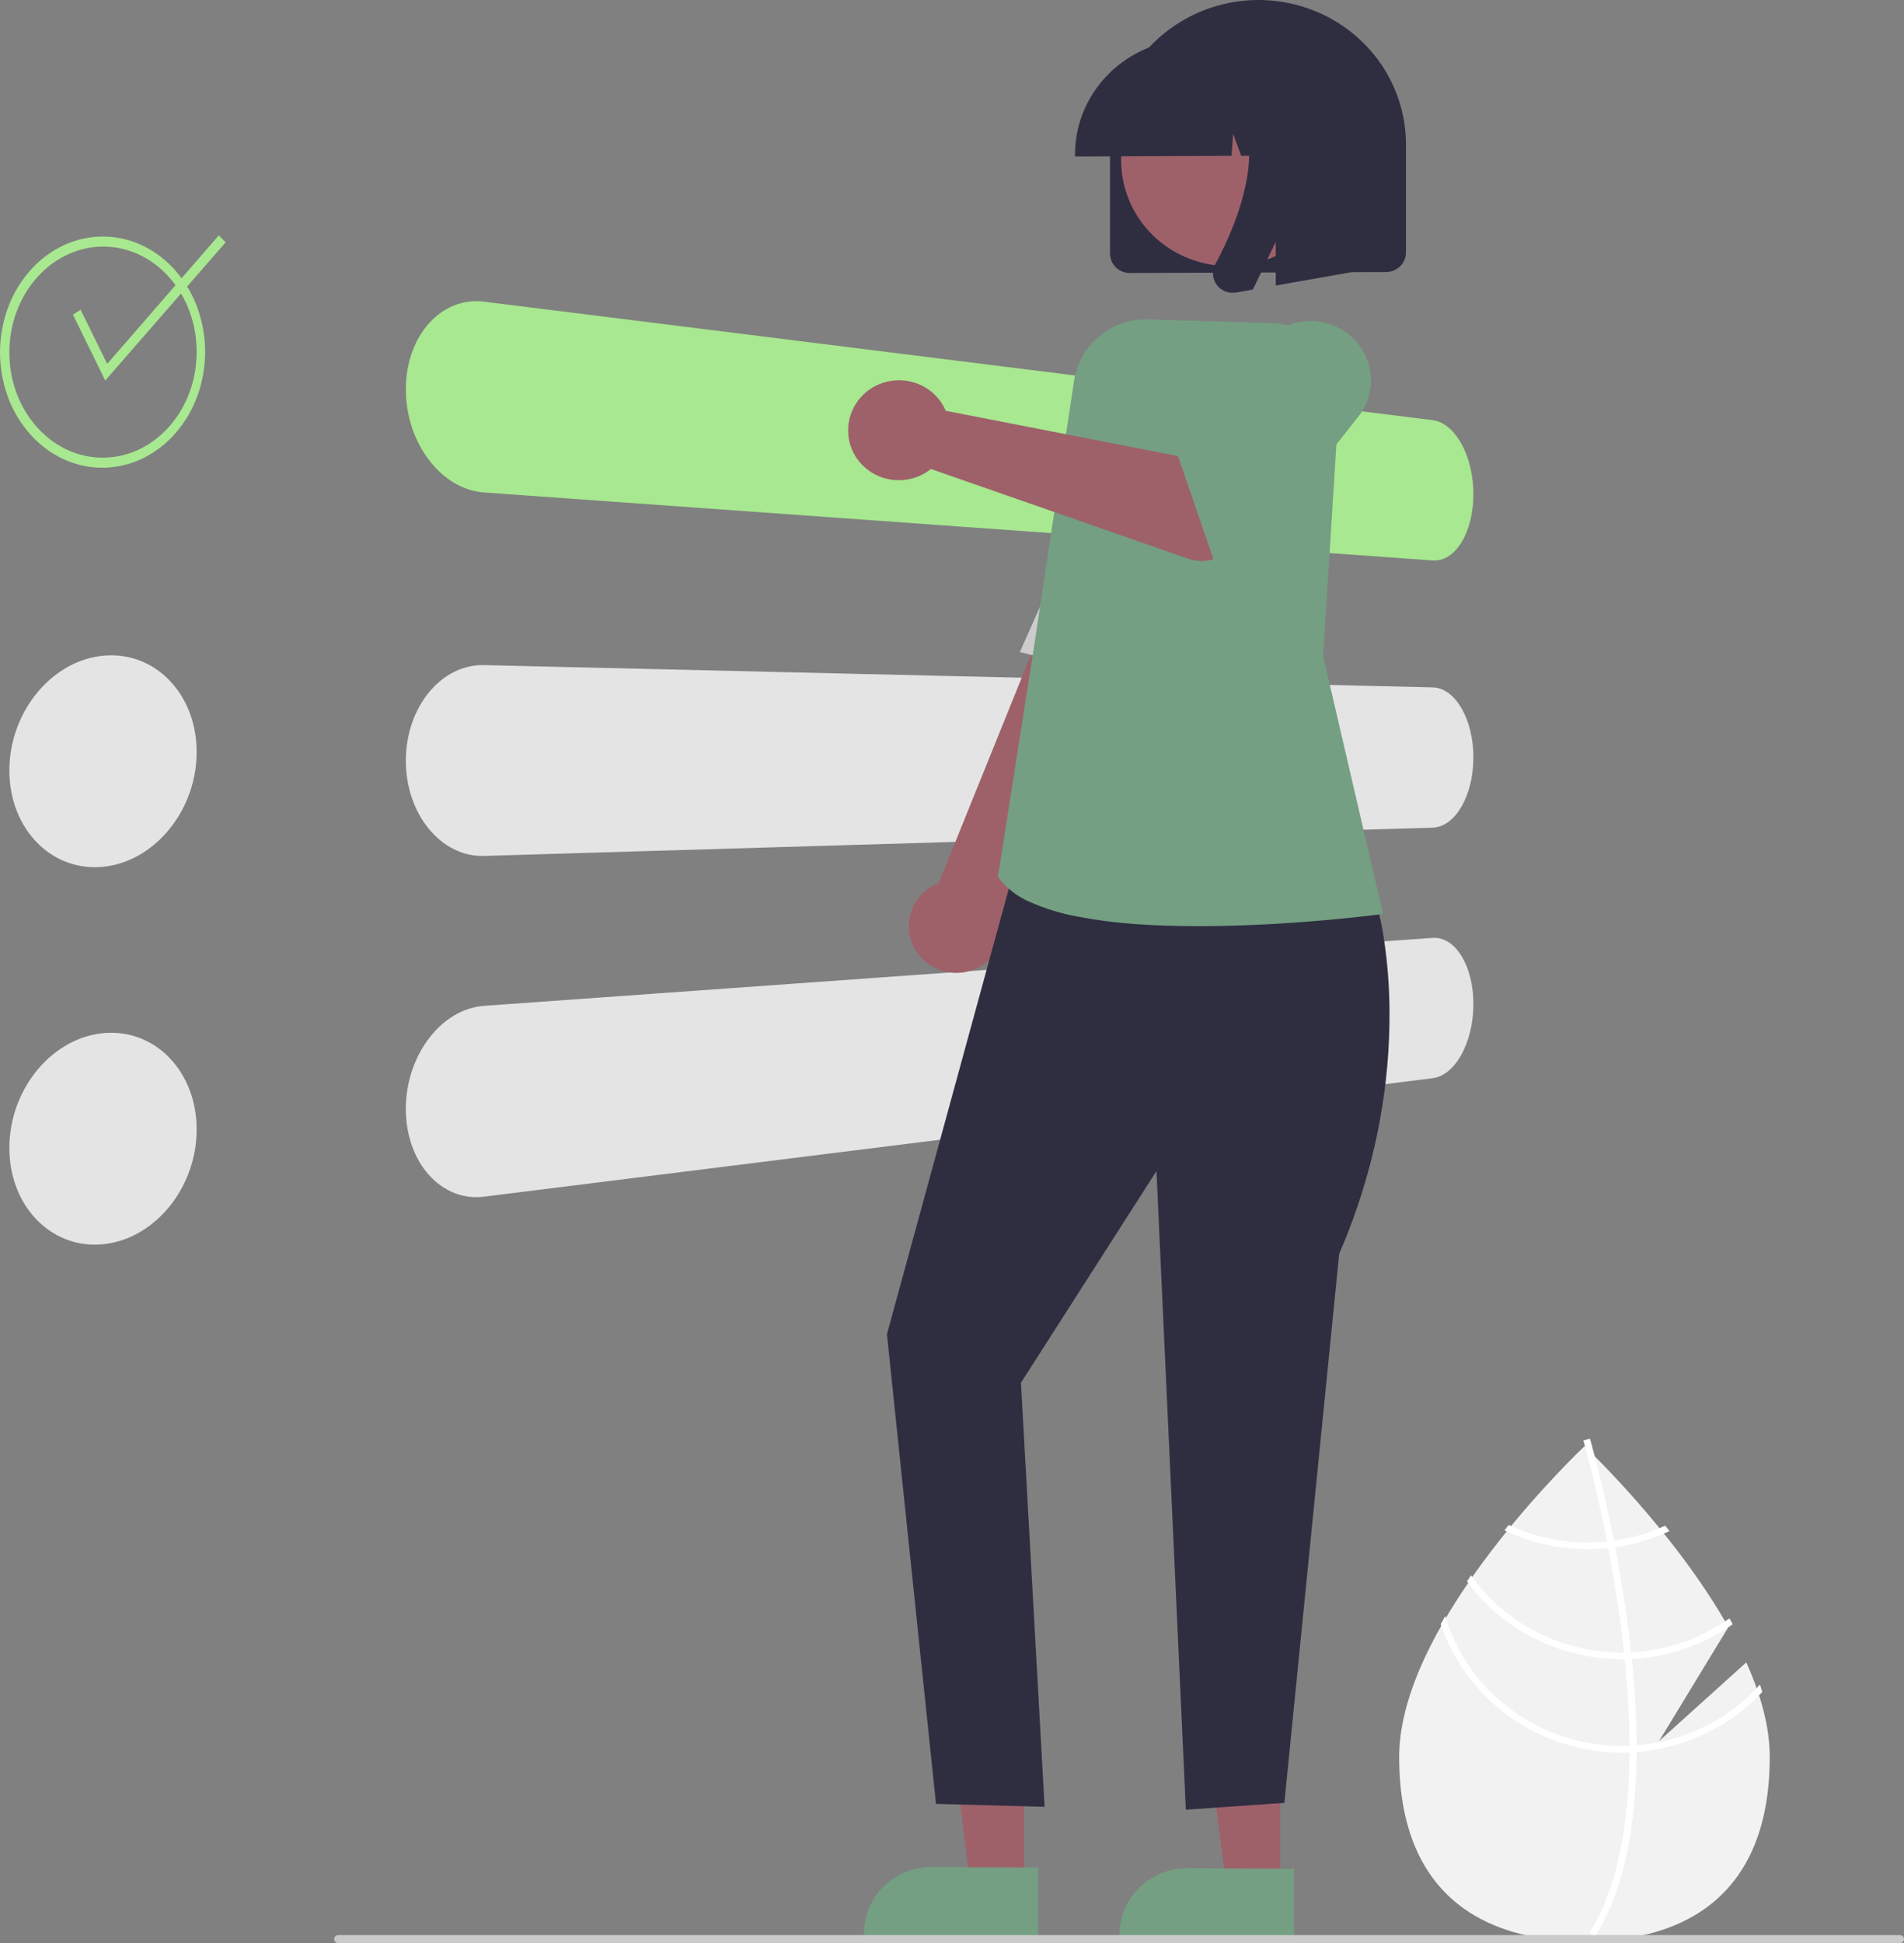 <svg width="684" height="698" viewBox="0 0 684 698" fill="none" xmlns="http://www.w3.org/2000/svg">
<rect x="0" y="0" width="684" height="698" fill="#808080" stroke="none"/>
<g clip-path="url(#clip0_381_97)">
<path d="M627.339 597.161L596.008 625.417L620.907 584.49C601.29 549.641 569.207 519.523 569.207 519.523C569.207 519.523 502.645 581.995 502.645 631.101C502.645 680.208 532.445 697.354 569.207 697.354C605.968 697.354 635.768 680.208 635.768 631.101C635.768 620.171 632.466 608.579 627.339 597.161Z" fill="#F2F2F2"/>
<path d="M587.951 626.947V629.367C587.804 657.503 582.96 679.455 573.456 694.913C573.321 695.141 573.175 695.356 573.04 695.584L571.976 694.949L570.96 694.326C581.505 677.634 585.236 654.04 585.37 629.499C585.382 628.708 585.395 627.905 585.382 627.102C585.346 616.713 584.697 606.204 583.658 595.995C583.584 595.204 583.499 594.401 583.413 593.598C581.97 580.13 579.89 567.26 577.762 556.08C577.615 555.289 577.456 554.498 577.297 553.719C573.615 534.81 569.86 521.114 569.003 518.082C568.905 517.711 568.844 517.507 568.832 517.459L569.994 517.136L570.006 517.124L571.181 516.8C571.193 516.848 571.401 517.531 571.743 518.801C573.052 523.547 576.453 536.428 579.792 553.42C579.939 554.187 580.098 554.978 580.245 555.768C581.982 564.839 583.682 574.977 585.028 585.618C585.37 588.29 585.676 590.926 585.945 593.526C586.043 594.329 586.129 595.132 586.202 595.923C587.327 606.959 587.91 617.3 587.951 626.947Z" fill="white"/>
<path d="M579.792 553.42C578.972 553.527 578.14 553.635 577.296 553.719C575.004 553.95 572.702 554.066 570.397 554.067C560.577 554.079 550.88 551.934 542.018 547.788C541.505 548.423 540.991 549.058 540.465 549.705C549.786 554.162 560.025 556.474 570.397 556.463C572.857 556.462 575.315 556.334 577.761 556.08C578.593 555.996 579.425 555.888 580.244 555.768C587.009 554.818 593.588 552.866 599.755 549.98C599.229 549.321 598.715 548.674 598.214 548.039C592.377 550.712 586.169 552.525 579.792 553.42Z" fill="white"/>
<path d="M585.945 593.526C585.101 593.574 584.257 593.598 583.413 593.598C583.156 593.61 582.887 593.61 582.63 593.61C571.989 593.61 561.507 591.09 552.075 586.263C542.644 581.437 534.544 574.449 528.465 565.894C527.976 566.601 527.487 567.307 527.01 568.026C533.345 576.683 541.695 583.736 551.368 588.602C561.04 593.468 571.757 596.006 582.63 596.006C582.973 596.006 583.315 596.006 583.658 595.994C584.514 595.982 585.358 595.958 586.202 595.923C599.262 595.267 611.854 590.941 622.471 583.46C622.079 582.753 621.688 582.046 621.284 581.339C610.966 588.684 598.684 592.919 585.945 593.526Z" fill="white"/>
<path d="M587.951 626.946C587.095 627.018 586.239 627.066 585.382 627.102C584.465 627.138 583.547 627.162 582.63 627.162C568.332 627.146 554.424 622.593 542.988 614.186C531.552 605.779 523.204 593.969 519.193 580.525C518.643 581.496 518.092 582.454 517.566 583.425C522.086 596.838 530.804 608.514 542.484 616.796C554.164 625.078 568.211 629.544 582.63 629.559C583.547 629.559 584.465 629.547 585.37 629.499C586.239 629.475 587.095 629.427 587.951 629.367C605.246 628.041 621.381 620.327 633.088 607.786C632.831 606.899 632.538 606.024 632.244 605.138C620.937 617.773 605.049 625.596 587.951 626.946Z" fill="white"/>
<path d="M514.671 150.922L173.892 108.362C172.974 108.247 172.05 108.188 171.124 108.186C170.212 108.185 169.301 108.241 168.396 108.355C167.492 108.469 166.598 108.64 165.717 108.868C164.827 109.101 163.952 109.39 163.099 109.734C162.264 110.07 161.45 110.455 160.662 110.888C159.864 111.324 159.093 111.805 158.352 112.33C157.595 112.869 156.869 113.449 156.179 114.068C155.466 114.705 154.789 115.38 154.15 116.088C153.494 116.817 152.877 117.579 152.3 118.37C151.718 119.171 151.172 120.004 150.661 120.869C150.151 121.738 149.677 122.641 149.241 123.578C148.804 124.516 148.405 125.485 148.045 126.486C147.672 127.521 147.345 128.579 147.064 129.66C146.783 130.74 146.549 131.84 146.36 132.958C146.176 134.076 146.034 135.212 145.936 136.365C145.838 137.519 145.789 138.687 145.789 139.869C145.793 141.05 145.842 142.227 145.936 143.4C146.031 144.573 146.172 145.737 146.36 146.891C146.551 148.05 146.786 149.197 147.067 150.333C147.348 151.468 147.675 152.591 148.048 153.701C148.408 154.773 148.807 155.821 149.243 156.844C149.68 157.868 150.154 158.864 150.664 159.832C151.175 160.801 151.721 161.741 152.303 162.654C152.884 163.57 153.501 164.452 154.153 165.299C154.804 166.146 155.481 166.955 156.182 167.724C156.883 168.488 157.607 169.21 158.355 169.888C159.103 170.566 159.873 171.199 160.665 171.787C161.449 172.37 162.262 172.913 163.102 173.414C163.948 173.92 164.822 174.379 165.72 174.789C166.592 175.187 167.486 175.534 168.399 175.829C169.293 176.118 170.204 176.354 171.127 176.534C172.041 176.713 172.966 176.836 173.895 176.902L514.674 201.321C515.665 201.392 516.661 201.294 517.619 201.033C518.106 200.9 518.581 200.728 519.039 200.519C519.518 200.301 519.979 200.048 520.419 199.762C520.865 199.472 521.291 199.154 521.694 198.81C522.118 198.449 522.519 198.063 522.896 197.656C523.294 197.225 523.669 196.775 524.019 196.306C524.382 195.823 524.73 195.308 525.063 194.762C525.397 194.216 525.713 193.646 526.01 193.053C526.307 192.46 526.586 191.843 526.845 191.204C527.105 190.565 527.346 189.905 527.566 189.222C527.787 188.539 527.989 187.836 528.17 187.113C528.362 186.365 528.527 185.603 528.665 184.828C528.803 184.053 528.922 183.267 529.02 182.468C529.115 181.67 529.186 180.862 529.233 180.042C529.28 179.223 529.304 178.394 529.304 177.557C529.301 176.72 529.277 175.888 529.233 175.059C529.189 174.23 529.118 173.407 529.02 172.591C528.925 171.774 528.806 170.965 528.665 170.162C528.524 169.359 528.359 168.564 528.17 167.779C527.989 167.019 527.787 166.277 527.566 165.552C527.348 164.836 527.107 164.131 526.845 163.437C526.583 162.743 526.305 162.07 526.01 161.418C525.714 160.767 525.398 160.135 525.063 159.522C524.729 158.91 524.381 158.327 524.019 157.774C523.658 157.221 523.284 156.697 522.896 156.202C522.508 155.706 522.108 155.243 521.694 154.811C521.292 154.388 520.866 153.987 520.419 153.608C519.982 153.237 519.521 152.894 519.039 152.58C518.585 152.283 518.111 152.018 517.619 151.786C517.148 151.565 516.661 151.38 516.161 151.232C515.674 151.089 515.175 150.986 514.671 150.922" fill="#A8E890"/>
<path d="M514.671 246.912L173.892 238.917C172.044 238.872 170.197 239.057 168.396 239.466C167.487 239.674 166.593 239.936 165.717 240.252C164.822 240.576 163.948 240.951 163.099 241.377C162.261 241.798 161.448 242.264 160.662 242.774C159.862 243.293 159.091 243.854 158.352 244.454C157.594 245.07 156.869 245.724 156.179 246.413C155.477 247.113 154.801 247.857 154.15 248.646C153.499 249.436 152.882 250.26 152.3 251.117C151.718 251.974 151.172 252.862 150.661 253.782C150.151 254.703 149.677 255.654 149.24 256.635C148.804 257.617 148.405 258.627 148.045 259.665C147.672 260.739 147.345 261.83 147.064 262.939C146.783 264.048 146.549 265.171 146.36 266.308C146.176 267.446 146.034 268.597 145.936 269.76C145.838 270.924 145.789 272.096 145.789 273.278C145.793 274.46 145.842 275.632 145.936 276.795C146.031 277.958 146.172 279.107 146.36 280.244C146.551 281.375 146.786 282.494 147.067 283.6C147.348 284.707 147.675 285.797 148.048 286.869C148.408 287.909 148.807 288.919 149.243 289.898C149.68 290.877 150.154 291.825 150.664 292.742C151.175 293.66 151.721 294.545 152.303 295.398C152.884 296.248 153.501 297.065 154.153 297.85C154.804 298.635 155.481 299.375 156.182 300.07C156.872 300.755 157.597 301.404 158.355 302.016C159.094 302.612 159.865 303.168 160.665 303.682C161.451 304.186 162.264 304.647 163.102 305.062C163.951 305.483 164.826 305.854 165.72 306.172C166.596 306.482 167.49 306.739 168.399 306.94C169.298 307.141 170.209 307.286 171.127 307.373C172.047 307.459 172.972 307.489 173.895 307.461L514.671 297.305C515.171 297.29 515.67 297.233 516.161 297.136C516.657 297.037 517.145 296.899 517.618 296.722C518.108 296.539 518.583 296.319 519.039 296.064C519.52 295.797 519.981 295.497 520.419 295.167C520.865 294.832 521.291 294.47 521.694 294.085C522.118 293.681 522.519 293.256 522.896 292.81C523.283 292.356 523.657 291.868 524.019 291.346C524.381 290.824 524.729 290.274 525.063 289.698C525.397 289.117 525.713 288.515 526.01 287.892C526.307 287.268 526.586 286.624 526.845 285.959C527.105 285.283 527.346 284.595 527.566 283.895C527.787 283.195 527.988 282.473 528.17 281.731C528.362 280.971 528.526 280.197 528.665 279.407C528.803 278.618 528.922 277.819 529.02 277.011C529.115 276.201 529.186 275.383 529.233 274.559C529.28 273.735 529.304 272.904 529.304 272.067C529.301 271.237 529.277 270.408 529.233 269.58C529.189 268.752 529.118 267.935 529.02 267.128C528.924 266.318 528.806 265.52 528.665 264.735C528.523 263.949 528.359 263.172 528.17 262.402C527.987 261.66 527.786 260.937 527.565 260.233C527.344 259.529 527.104 258.845 526.845 258.182C526.587 257.518 526.309 256.875 526.011 256.253C525.714 255.631 525.398 255.032 525.065 254.455C524.73 253.877 524.382 253.329 524.021 252.81C523.659 252.292 523.285 251.806 522.897 251.352C522.52 250.909 522.119 250.485 521.696 250.084C521.293 249.702 520.867 249.344 520.421 249.011C519.982 248.684 519.521 248.387 519.041 248.122C518.584 247.872 518.109 247.656 517.618 247.476C517.145 247.302 516.657 247.166 516.161 247.071C515.669 246.977 515.171 246.924 514.671 246.912Z" fill="#E4E4E4"/>
<path d="M514.671 336.901L173.892 361.315C172.963 361.382 172.038 361.505 171.124 361.683C170.201 361.864 169.29 362.099 168.396 362.389C167.483 362.684 166.589 363.031 165.717 363.429C164.819 363.839 163.945 364.298 163.099 364.803C162.259 365.305 161.446 365.848 160.662 366.43C159.869 367.024 159.099 367.657 158.352 368.33C157.605 369.006 156.881 369.727 156.179 370.494C155.477 371.26 154.801 372.068 154.15 372.918C153.499 373.771 152.882 374.654 152.3 375.567C151.718 376.479 151.172 377.42 150.661 378.388C150.151 379.357 149.677 380.354 149.241 381.377C148.804 382.4 148.405 383.448 148.045 384.52C147.672 385.628 147.345 386.75 147.064 387.888C146.783 389.025 146.549 390.171 146.36 391.325C146.176 392.481 146.034 393.645 145.936 394.817C145.838 395.99 145.789 397.167 145.789 398.348C145.793 399.53 145.842 400.698 145.936 401.852C146.031 403.006 146.172 404.142 146.36 405.261C146.551 406.382 146.786 407.482 147.067 408.561C147.348 409.64 147.675 410.698 148.048 411.734C148.408 412.736 148.807 413.706 149.243 414.642C149.68 415.58 150.154 416.483 150.664 417.351C151.175 418.219 151.721 419.053 152.303 419.851C152.88 420.642 153.497 421.403 154.153 422.133C154.792 422.841 155.469 423.515 156.182 424.152C156.872 424.771 157.598 425.352 158.355 425.89C159.095 426.415 159.867 426.897 160.665 427.333C161.453 427.765 162.267 428.151 163.102 428.487C163.955 428.83 164.83 429.119 165.72 429.352C166.601 429.58 167.495 429.752 168.399 429.866C169.304 429.979 170.215 430.036 171.127 430.034C172.053 430.032 172.977 429.974 173.895 429.858L514.671 387.308C515.175 387.245 515.674 387.141 516.161 386.998C516.661 386.85 517.148 386.665 517.619 386.444C518.111 386.213 518.585 385.947 519.039 385.651C519.521 385.336 519.982 384.993 520.419 384.622C520.866 384.244 521.292 383.842 521.694 383.419C522.103 382.987 522.503 382.523 522.896 382.029C523.283 381.534 523.657 381.01 524.019 380.456C524.382 379.903 524.73 379.32 525.063 378.708C525.397 378.101 525.713 377.469 526.01 376.813C526.307 376.157 526.586 375.484 526.845 374.794C527.105 374.1 527.346 373.391 527.566 372.666C527.787 371.941 527.989 371.198 528.17 370.439C528.362 369.652 528.527 368.857 528.665 368.054C528.803 367.252 528.922 366.442 529.02 365.625C529.115 364.809 529.186 363.986 529.233 363.157C529.28 362.329 529.304 361.495 529.304 360.658C529.3 359.825 529.276 358.999 529.232 358.18C529.188 357.36 529.116 356.552 529.018 355.753C528.924 354.952 528.806 354.164 528.665 353.389C528.524 352.614 528.359 351.853 528.17 351.104C527.989 350.38 527.787 349.677 527.566 348.996C527.349 348.314 527.109 347.653 526.846 347.014C526.584 346.374 526.306 345.758 526.012 345.164C525.712 344.576 525.395 344.008 525.06 343.46C524.726 342.911 524.378 342.397 524.016 341.916C523.666 341.447 523.291 340.996 522.893 340.566C522.516 340.159 522.115 339.773 521.691 339.412C521.288 339.068 520.862 338.75 520.416 338.46C519.976 338.174 519.515 337.921 519.036 337.703C518.578 337.494 518.103 337.322 517.616 337.189C516.658 336.928 515.662 336.83 514.671 336.901" fill="#E4E4E4"/>
<path d="M328.927 341.374C331.086 344.89 334.487 347.507 338.486 348.728C342.484 349.949 346.801 349.69 350.617 347.999C354.433 346.308 357.482 343.303 359.186 339.555C360.889 335.807 361.129 331.576 359.859 327.667L425.905 194.747L394.291 175.973L337.252 317.161C337.034 317.244 336.819 317.331 336.608 317.422C336.397 317.513 336.186 317.608 335.976 317.707C335.766 317.806 335.558 317.91 335.351 318.019C335.145 318.129 334.94 318.244 334.736 318.364C330.851 320.661 328.057 324.375 326.968 328.69C325.878 333.005 326.582 337.567 328.926 341.373L328.927 341.374Z" fill="#9E616A"/>
<path d="M413.299 246.001L366.379 234.22C366.379 234.22 367.911 230.828 370.401 225.208C372.89 219.588 376.369 211.751 380.282 202.853C384.195 193.956 388.537 184.014 392.778 174.187C397.018 164.359 401.142 154.65 404.616 146.234C408.09 137.818 412.036 132.777 416.002 129.952C419.284 127.509 423.418 126.432 427.506 126.957C430.683 127.42 433.72 128.553 436.408 130.276C437.68 131.052 438.877 131.941 439.981 132.933L450.86 152.313L413.299 246.001Z" fill="#CCCCCC"/>
<path d="M37.801 235.475C36.665 235.557 35.534 235.702 34.414 235.908C33.288 236.114 32.173 236.382 31.076 236.71C29.963 237.043 28.869 237.435 27.799 237.884C26.703 238.343 25.634 238.859 24.593 239.427C23.575 239.988 22.58 240.598 21.608 241.256C20.637 241.915 19.693 242.623 18.777 243.38C17.862 244.134 16.974 244.939 16.113 245.794C15.252 246.649 14.423 247.551 13.625 248.499C12.827 249.447 12.07 250.429 11.356 251.446C10.641 252.462 9.971 253.509 9.344 254.587C8.724 255.667 8.144 256.776 7.604 257.915C7.064 259.053 6.573 260.218 6.131 261.41C5.671 262.646 5.268 263.894 4.923 265.156C4.577 266.418 4.289 267.69 4.058 268.973C3.827 270.255 3.653 271.547 3.537 272.847C3.421 274.147 3.363 275.452 3.363 276.763C3.363 278.074 3.421 279.368 3.537 280.645C3.653 281.922 3.827 283.179 4.058 284.417C4.289 285.654 4.577 286.87 4.923 288.063C5.268 289.257 5.67 290.425 6.127 291.57C6.573 292.675 7.064 293.743 7.599 294.776C8.129 295.799 8.711 296.794 9.343 297.759C9.965 298.706 10.636 299.621 11.354 300.5C12.066 301.374 12.823 302.21 13.625 303.005C14.413 303.787 15.244 304.527 16.113 305.221C16.965 305.9 17.855 306.533 18.778 307.115C20.601 308.264 22.553 309.205 24.595 309.919C26.688 310.652 28.863 311.136 31.073 311.361C32.182 311.473 33.297 311.522 34.412 311.506C35.544 311.49 36.675 311.412 37.798 311.271C38.932 311.129 40.056 310.926 41.167 310.663C42.281 310.399 43.38 310.076 44.458 309.695C45.549 309.31 46.618 308.868 47.661 308.373C48.724 307.868 49.76 307.31 50.765 306.702C51.743 306.104 52.697 305.463 53.624 304.778C54.552 304.093 55.451 303.364 56.32 302.589C57.19 301.813 58.03 300.996 58.84 300.136C59.65 299.277 60.428 298.375 61.175 297.43C61.927 296.487 62.635 295.515 63.298 294.515C63.962 293.515 64.583 292.489 65.163 291.436C65.742 290.383 66.278 289.305 66.77 288.203C67.263 287.101 67.712 285.976 68.118 284.828C68.538 283.639 68.906 282.441 69.221 281.232C69.536 280.023 69.799 278.806 70.01 277.58C70.22 276.353 70.378 275.119 70.484 273.88C70.59 272.64 70.643 271.395 70.643 270.145C70.642 268.895 70.589 267.661 70.484 266.441C70.379 265.222 70.221 264.02 70.01 262.835C69.8 261.652 69.537 260.487 69.221 259.339C68.905 258.19 68.537 257.064 68.118 255.959C67.71 254.89 67.261 253.853 66.77 252.848C66.273 251.846 65.734 250.873 65.155 249.931C64.009 248.069 62.675 246.323 61.175 244.72C60.439 243.931 59.661 243.18 58.846 242.471C58.042 241.774 57.201 241.121 56.326 240.513C55.46 239.912 54.559 239.358 53.63 238.853C52.702 238.349 51.745 237.897 50.765 237.497C48.741 236.672 46.625 236.083 44.46 235.745C43.37 235.575 42.271 235.467 41.169 235.423C40.046 235.379 38.921 235.397 37.8 235.478" fill="#E4E4E4"/>
<path d="M37.801 371.063C36.665 371.146 35.534 371.29 34.414 371.496C33.288 371.703 32.173 371.971 31.076 372.298C29.963 372.631 28.869 373.023 27.799 373.472C26.703 373.932 25.634 374.447 24.593 375.016C23.575 375.576 22.58 376.186 21.608 376.845C20.637 377.503 19.693 378.211 18.777 378.968C17.862 379.723 16.974 380.528 16.113 381.383C15.252 382.238 14.423 383.139 13.625 384.087C12.827 385.035 12.07 386.018 11.356 387.034C10.641 388.05 9.971 389.098 9.344 390.176C8.724 391.256 8.144 392.365 7.604 393.503C7.064 394.642 6.573 395.807 6.131 396.998C5.671 398.234 5.268 399.483 4.923 400.744C4.577 402.006 4.289 403.278 4.058 404.561C3.827 405.844 3.653 407.135 3.537 408.435C3.421 409.735 3.363 411.041 3.363 412.352C3.363 413.662 3.421 414.956 3.537 416.233C3.653 417.51 3.827 418.767 4.058 420.005C4.289 421.243 4.577 422.458 4.923 423.652C5.268 424.845 5.67 426.014 6.127 427.158C6.573 428.263 7.064 429.332 7.599 430.365C8.129 431.387 8.711 432.382 9.343 433.348C9.965 434.294 10.636 435.209 11.354 436.088C12.066 436.962 12.823 437.798 13.625 438.594C14.413 439.376 15.244 440.115 16.113 440.809C16.965 441.489 17.855 442.121 18.778 442.703C20.601 443.853 22.553 444.793 24.595 445.507C26.688 446.24 28.863 446.724 31.073 446.95C32.182 447.062 33.297 447.11 34.412 447.094C35.544 447.078 36.675 447 37.798 446.859C38.932 446.717 40.056 446.515 41.167 446.252C42.281 445.988 43.38 445.665 44.458 445.284C45.549 444.898 46.618 444.457 47.661 443.961C48.724 443.456 49.76 442.898 50.765 442.291C51.743 441.693 52.697 441.051 53.624 440.366C54.552 439.682 55.451 438.952 56.32 438.177C57.19 437.402 58.03 436.584 58.84 435.725C59.65 434.865 60.428 433.963 61.175 433.019C61.927 432.075 62.635 431.104 63.298 430.104C63.962 429.104 64.583 428.077 65.163 427.024C65.742 425.971 66.278 424.894 66.77 423.792C67.263 422.689 67.712 421.564 68.118 420.416C68.538 419.228 68.906 418.029 69.221 416.82C69.536 415.611 69.799 414.394 70.01 413.168C70.22 411.941 70.378 410.708 70.484 409.468C70.59 408.229 70.643 406.984 70.643 405.734C70.642 404.484 70.589 403.249 70.484 402.03C70.379 400.81 70.221 399.608 70.01 398.423C69.8 397.241 69.537 396.075 69.221 394.927C68.905 393.779 68.537 392.652 68.118 391.547C67.71 390.478 67.261 389.441 66.77 388.436C66.273 387.434 65.734 386.462 65.155 385.519C64.009 383.657 62.675 381.911 61.175 380.308C60.439 379.519 59.661 378.769 58.846 378.059C58.042 377.363 57.201 376.709 56.326 376.102C55.46 375.5 54.559 374.946 53.63 374.442C52.702 373.938 51.745 373.485 50.765 373.086C48.741 372.26 46.625 371.672 44.46 371.333C43.37 371.163 42.271 371.056 41.169 371.011C40.046 370.967 38.921 370.985 37.8 371.066" fill="#E4E4E4"/>
<path d="M37.806 88.589C36.676 88.562 35.545 88.599 34.42 88.698C33.298 88.796 32.184 88.958 31.081 89.182C29.973 89.409 28.879 89.698 27.804 90.048C26.712 90.402 25.642 90.815 24.598 91.287C23.576 91.748 22.58 92.261 21.614 92.826C20.637 93.395 19.692 94.015 18.782 94.681C17.857 95.357 16.967 96.079 16.117 96.844C15.252 97.622 14.421 98.447 13.624 99.318C12.826 100.19 12.069 101.101 11.355 102.05C10.64 102.999 9.97 103.983 9.344 105.001C8.72 106.033 8.139 107.09 7.599 108.173C7.059 109.256 6.568 110.374 6.126 111.528C5.669 112.718 5.267 113.927 4.922 115.156C4.576 116.385 4.288 117.63 4.057 118.89C3.826 120.155 3.652 121.43 3.536 122.716C3.42 124.001 3.362 125.3 3.362 126.61C3.362 127.919 3.42 129.217 3.536 130.505C3.652 131.792 3.826 133.066 4.057 134.326C4.288 135.586 4.576 136.829 4.922 138.055C5.267 139.281 5.669 140.487 6.126 141.675C6.572 142.822 7.063 143.938 7.599 145.022C8.139 146.101 8.722 147.149 9.348 148.165C9.974 149.18 10.645 150.16 11.359 151.103C12.073 152.049 12.829 152.955 13.628 153.82C14.427 154.686 15.257 155.503 16.117 156.272C16.963 157.034 17.848 157.754 18.769 158.427C19.679 159.087 20.624 159.7 21.6 160.264C22.567 160.822 23.563 161.329 24.585 161.784C25.629 162.249 26.699 162.656 27.791 163.003C29.938 163.683 32.157 164.119 34.406 164.301C36.658 164.484 38.924 164.417 41.16 164.101C42.269 163.944 43.368 163.725 44.451 163.446C45.538 163.165 46.607 162.825 47.654 162.427C48.714 162.025 49.75 161.566 50.758 161.053C51.741 160.552 52.698 160.003 53.623 159.407C54.555 158.807 55.454 158.161 56.319 157.473C57.189 156.78 58.029 156.043 58.839 155.26C59.649 154.477 60.427 153.649 61.174 152.776C61.926 151.903 62.634 150.998 63.297 150.061C63.961 149.125 64.582 148.157 65.162 147.159C65.743 146.161 66.279 145.135 66.77 144.08C67.26 143.025 67.71 141.944 68.117 140.838C68.537 139.69 68.905 138.527 69.22 137.348C69.535 136.169 69.798 134.976 70.009 133.771C70.219 132.56 70.377 131.34 70.483 130.11C70.589 128.88 70.642 127.64 70.642 126.39C70.641 125.14 70.588 123.901 70.483 122.671C70.378 121.441 70.22 120.224 70.009 119.02C69.799 117.815 69.536 116.624 69.22 115.446C68.904 114.268 68.536 113.106 68.117 111.961C67.71 110.854 67.26 109.775 66.77 108.723C66.279 107.671 65.74 106.646 65.154 105.649C64.575 104.66 63.954 103.699 63.29 102.764C62.627 101.829 61.921 100.929 61.174 100.064C60.432 99.199 59.656 98.378 58.845 97.599C58.034 96.82 57.194 96.088 56.325 95.402C55.461 94.717 54.561 94.076 53.631 93.481C52.705 92.89 51.748 92.346 50.765 91.852C49.757 91.345 48.721 90.892 47.661 90.496C46.614 90.105 45.545 89.772 44.459 89.498C43.375 89.225 42.276 89.013 41.168 88.863C40.051 88.713 38.926 88.624 37.799 88.598M37.799 84.989C42.745 85.122 47.596 86.352 51.987 88.586C56.351 90.822 60.219 93.882 63.367 97.591C66.657 101.457 69.22 105.865 70.935 110.609C74.608 120.821 74.608 131.956 70.935 142.168C69.218 146.927 66.656 151.35 63.367 155.234C60.218 158.961 56.351 162.043 51.986 164.305C47.601 166.567 42.75 167.828 37.797 167.994C32.814 168.154 27.86 167.186 23.32 165.167C18.737 163.11 14.637 160.148 11.277 156.467C7.709 152.569 4.916 148.052 3.043 143.148C-1.014 132.473 -1.014 120.724 3.043 110.048C4.918 105.13 7.71 100.596 11.277 96.677C14.636 92.975 18.735 89.988 23.32 87.901C27.856 85.853 32.813 84.855 37.806 84.983L37.799 84.989Z" fill="#A8E890"/>
<path d="M37.804 136.693L26.205 113.022L28.959 111.266L38.512 130.711L78.625 84.524L81.053 87.059L37.804 136.693Z" fill="#A8E890"/>
<path d="M459.924 604.008L431.211 603.898L440.47 677.394L459.924 677.489V604.008Z" fill="#9E616A"/>
<path d="M464.884 695.983L402.189 695.658V694.882C402.188 693.306 402.345 691.733 402.658 690.187C403.274 687.137 404.503 684.236 406.273 681.655C408.07 679.039 410.374 676.793 413.053 675.046C415.697 673.324 418.663 672.133 421.781 671.542C423.361 671.245 424.967 671.1 426.576 671.109L464.884 671.294V695.983Z" fill="#749F82"/>
<path d="M367.986 603.658L339.355 603.549L348.585 676.946L367.986 677.041V603.658Z" fill="#9E616A"/>
<path d="M372.934 695.505L310.404 695.184V694.407C310.404 692.834 310.561 691.263 310.873 689.72C311.487 686.674 312.712 683.778 314.477 681.199C316.269 678.585 318.567 676.342 321.242 674.596C323.878 672.877 326.837 671.689 329.947 671.101C331.523 670.803 333.126 670.658 334.731 670.668L372.934 670.851V695.505Z" fill="#749F82"/>
<path d="M366.77 303.261L318.625 479.269L336.247 647.986L375.268 649.04L366.772 496.698L415.45 420.673L426.007 650.078L461.402 647.625L481.092 450.384C487.78 434.983 492.684 418.896 495.714 402.425C498.095 389.496 499.252 376.379 499.173 363.241C499.132 354.397 498.438 345.567 497.096 336.82C496.617 333.561 495.968 330.328 495.151 327.133L480.796 312.877L366.77 303.261Z" fill="#2F2E41"/>
<path d="M430.559 332.698C422.462 332.698 414.865 332.443 407.976 331.941C400.939 331.468 393.939 330.565 387.017 329.238C381.123 328.16 375.383 326.39 369.922 323.966C365.525 322.106 361.703 319.15 358.834 315.394L358.506 314.926L371.665 231.03L385.856 136.7C386.79 130.457 390.035 124.769 394.973 120.718C399.91 116.668 406.196 114.537 412.633 114.731L457.077 116.066C460.41 116.166 463.688 116.92 466.718 118.285C469.747 119.649 472.466 121.595 474.714 124.008C476.961 126.421 478.691 129.251 479.802 132.331C480.912 135.411 481.379 138.678 481.177 141.939L475.342 235.752L496.863 328.288L495.339 328.496C494.726 328.576 492.364 328.881 488.664 329.289C483.829 329.822 478.891 330.301 473.989 330.716C467.053 331.301 460.266 331.762 453.817 332.085C445.638 332.493 437.798 332.691 430.559 332.698Z" fill="#749F82"/>
<path d="M405.897 98.062C405.885 98.062 405.873 98.062 405.861 98.062C404.929 98.061 404.006 97.881 403.145 97.531C402.283 97.18 401.501 96.668 400.842 96.021C400.183 95.375 399.661 94.608 399.304 93.764C398.948 92.92 398.765 92.015 398.766 91.102V52.286C398.759 45.332 400.179 38.447 402.943 32.041C408.355 19.541 418.482 9.569 431.214 4.203C439.267 0.819 448.051 -0.555 456.778 0.203C465.506 0.961 473.906 3.827 481.226 8.546C488.545 13.264 494.556 19.687 498.719 27.24C502.883 34.792 505.07 43.238 505.083 51.822V90.697C505.084 91.632 504.893 92.558 504.521 93.42C503.791 95.1 502.427 96.44 500.713 97.159C499.834 97.526 498.888 97.717 497.932 97.72L405.891 98.062H405.897Z" fill="#2F2E41"/>
<path d="M475.927 38.974C479.634 45.607 481.252 53.168 480.576 60.702C479.899 68.235 476.959 75.403 472.126 81.301C467.293 87.198 460.785 91.561 453.423 93.837C446.061 96.113 438.175 96.201 430.762 94.089C425.853 92.707 421.273 90.385 417.287 87.257C413.301 84.129 409.989 80.257 407.541 75.866C403.843 69.235 402.231 61.68 402.909 54.154C403.587 46.627 406.525 39.466 411.353 33.572C416.18 27.679 422.68 23.318 430.034 21.039C437.388 18.759 445.266 18.664 452.675 20.765C457.588 22.142 462.174 24.46 466.165 27.586C470.156 30.712 473.475 34.584 475.927 38.975V38.974Z" fill="#9E616A"/>
<path d="M386.199 55.445C386.194 49.945 387.318 44.5 389.503 39.434C393.782 29.549 401.791 21.664 411.86 17.423C417.026 15.254 422.584 14.126 428.204 14.105L436.135 14.066C436.224 14.066 436.313 14.065 436.402 14.065C441.894 14.069 447.331 15.132 452.403 17.193C457.475 19.255 462.084 22.275 465.964 26.082C469.845 29.888 472.922 34.406 475.021 39.377C477.119 44.349 478.198 49.676 478.194 55.056V55.833L461.417 55.9L455.697 40.243L454.552 55.93L445.887 55.967L443.002 48.069L442.424 55.977L386.207 56.224L386.199 55.445Z" fill="#2F2E41"/>
<path d="M318.657 137.101C316.075 137.72 313.661 138.879 311.58 140.499C309.954 141.759 308.564 143.286 307.471 145.012C305.315 148.429 304.366 152.444 304.768 156.441C304.971 158.46 305.53 160.429 306.42 162.26C307.518 164.543 309.097 166.572 311.054 168.213C313.01 169.854 315.3 171.07 317.772 171.78C320.244 172.49 322.841 172.679 325.393 172.333C327.944 171.987 330.392 171.115 332.574 169.775C332.735 169.673 332.894 169.57 333.052 169.465C333.21 169.36 333.365 169.253 333.517 169.144C333.67 169.035 333.82 168.924 333.968 168.812C334.116 168.699 334.262 168.585 334.408 168.469L426.986 200.746C429.834 201.738 432.935 201.797 435.821 200.914C438.706 200.032 441.221 198.254 442.987 195.85L464.935 166.081L438.399 148.577L424.474 164.073L339.75 147.563C339.658 147.348 339.562 147.134 339.463 146.921C339.364 146.708 339.261 146.496 339.153 146.285C339.043 146.075 338.931 145.865 338.814 145.657C338.698 145.449 338.576 145.242 338.446 145.037C336.425 141.838 333.422 139.347 329.867 137.922C326.312 136.496 322.388 136.209 318.657 137.101Z" fill="#9E616A"/>
<path d="M425.967 154.3C428.737 150.915 432.608 146.519 436.542 142.159C440.476 137.799 444.469 133.477 447.48 130.245C450.491 127.012 452.518 124.87 452.518 124.87C455.297 120.753 459.446 117.705 464.259 116.244C469.073 114.784 474.254 115.001 478.922 116.858C483.591 118.715 487.459 122.098 489.87 126.432C492.281 130.767 493.087 135.785 492.149 140.635C491.613 143.427 490.507 146.084 488.895 148.446C488.895 148.446 485.875 152.318 481.316 158.097C476.757 163.875 470.657 171.568 464.504 179.216C458.352 186.864 452.139 194.473 447.348 200.089C442.558 205.705 439.187 209.333 438.712 209.022L422.002 160.366C421.527 160.055 423.198 157.686 425.967 154.3Z" fill="#749F82"/>
<path d="M435.885 96.838C435.622 98.093 435.724 99.395 436.179 100.596C436.408 101.211 436.723 101.791 437.116 102.32C437.452 102.77 437.841 103.18 438.276 103.541C439.563 104.607 441.196 105.189 442.882 105.181C442.987 105.181 443.092 105.178 443.197 105.173C443.302 105.168 443.407 105.161 443.512 105.151C443.618 105.143 443.724 105.131 443.829 105.117C443.934 105.102 444.039 105.086 444.145 105.068L450.1 104.007L458.302 86.842V102.565L485.374 97.79V31.071L439.988 31.284L441.11 32.561C444.835 36.844 447.28 42.051 448.178 47.608C449.059 53.237 448.948 58.972 447.851 64.564C446.785 70.222 445.167 75.768 443.019 81.123C441.141 85.868 438.986 90.502 436.564 95.004C436.251 95.581 436.022 96.199 435.885 96.838Z" fill="#2F2E41"/>
<path d="M121.519 698H682.528C682.918 698 683.293 697.848 683.569 697.578C683.845 697.307 684 696.94 684 696.558C684 696.175 683.845 695.808 683.569 695.538C683.293 695.267 682.918 695.115 682.528 695.115H121.519C121.129 695.115 120.754 695.267 120.478 695.538C120.202 695.808 120.047 696.175 120.047 696.558C120.047 696.94 120.202 697.307 120.478 697.578C120.754 697.848 121.129 698 121.519 698Z" fill="#CACACA"/>
</g>
<defs>
<clipPath id="clip0_381_97">
<rect width="684" height="698" fill="white"/>
</clipPath>
</defs>
</svg>

